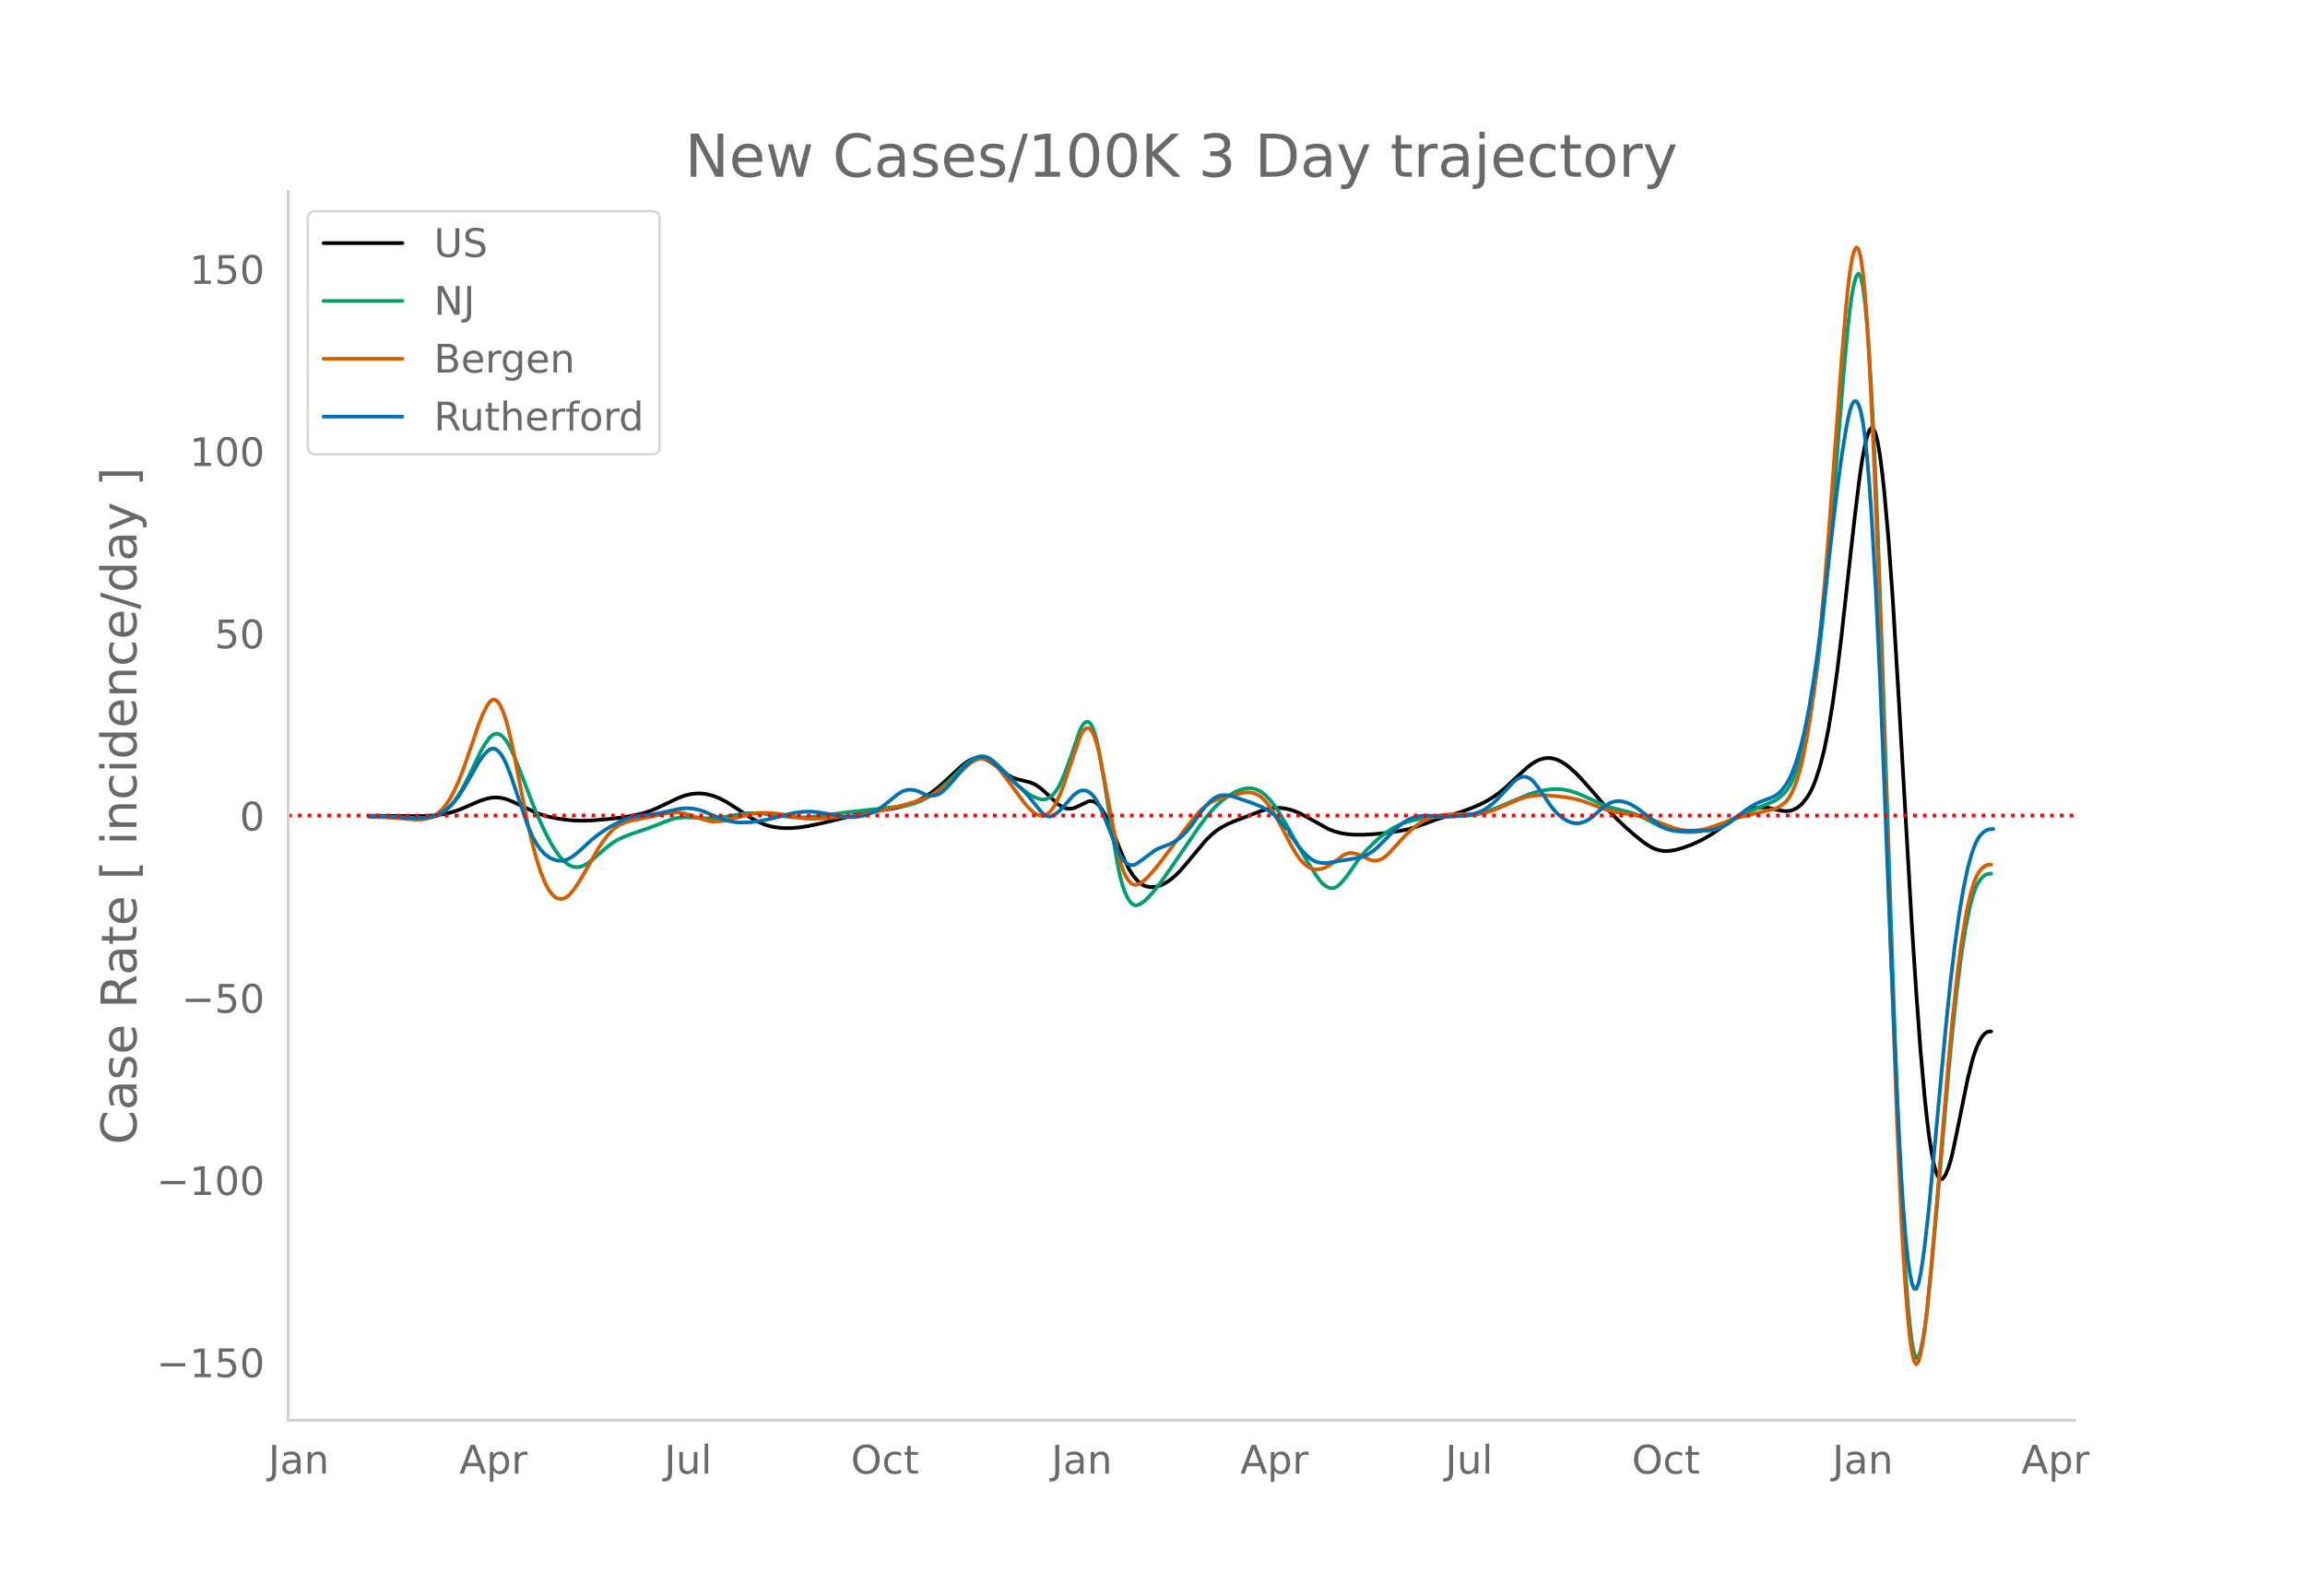 <svg height="864" viewBox="0 0 936 648" width="1248" xmlns="http://www.w3.org/2000/svg" xmlns:xlink="http://www.w3.org/1999/xlink"><defs><style>*{stroke-linecap:butt;stroke-linejoin:round}</style></defs><g id="figure_1"><path d="M0 648h936V0H0z" style="fill:#fff" id="patch_1"/><g id="axes_1"><path d="M117 576.72h725.4V77.76H117z" style="fill:none" id="patch_2"/><path clip-path="url(#p5ec16352ca)" d="m149.973 331.258 13.901.11 7.82.015 4.344-.228 3.476-.44 2.606-.54 2.607-.744 2.606-.95 5.213-2.271 2.607-1.104 2.606-.816 1.738-.352 1.738-.125 1.737.12 1.738.337 1.738.53 2.606 1.13 8.689 4.128 2.606.903 2.607.705 3.475.71 3.476.51 3.475.308 3.475.084 4.345-.178 6.082-.528 6.081-.716 4.345-.75 3.475-.868 2.607-.85 2.606-1.054 4.344-2.054 4.345-2.082 2.606-1.008 1.738-.487 1.738-.331 1.737-.167 1.738.006 1.738.18 1.737.349 1.738.514 2.607 1.066 2.606 1.377 3.475 2.2 6.951 4.553 2.607 1.38 2.606 1.065 2.607.747 2.606.435 2.607.197 2.607-.01 3.475-.27 3.475-.523 5.213-1.101 6.951-1.657 12.164-3.084 4.344-.552 5.213-.66 3.476-.704 2.606-.724 2.607-.922 2.606-1.169 2.607-1.439 2.606-1.762 2.607-2.06 2.606-2.324 6.951-6.448 1.738-1.306 1.738-1.041 1.737-.63 1.738-.179 1.738.268 1.737.702 1.738 1.125 6.95 5.194 1.739.877 1.737.576 5.213 1.288 1.738.754 1.738 1.107 1.737 1.418 2.607 2.391 3.475 3.25 1.738 1.072.869.356.869.23.869.097.868-.037.87-.17.868-.306 5.213-2.45.869-.17.869.067.869.322.869.579.868.834.87 1.084 1.737 2.794 1.738 3.531 1.737 4.24 2.607 6.575 1.738 4.007 1.737 3.494 1.738 2.778 1.738 2.06 1.737 1.415.87.495.868.354 1.738.322 1.737-.053 1.738-.391 1.738-.716 1.737-.992 1.738-1.256 1.738-1.513 1.738-1.747 2.606-3.016 7.82-9.368 2.606-2.513 1.738-1.394 1.738-1.153 2.606-1.413 2.607-1.144 11.295-4.32 2.606-.714 1.738-.317 1.738-.144 1.737.04 1.738.213 1.738.375 1.737.537 2.607 1.077 2.607 1.362 8.688 4.869 2.607 1.034 2.606.709 2.607.433 2.606.217 3.476.042 4.344-.21 5.213-.513 5.213-.722 3.475-.7 2.607-.733 4.344-1.508 5.213-1.904 4.344-1.35 5.213-1.573 4.345-1.57 3.475-1.481 2.607-1.318 2.606-1.559 2.607-1.855 2.606-2.153 3.476-3.258 5.213-4.82 1.737-1.34 1.738-1.123 1.738-.823 1.737-.501 1.738-.176 1.738.163 1.738.505 1.737.81 1.738 1.08 1.738 1.344 2.606 2.376 2.607 2.694 4.344 4.943 6.95 8.085 2.607 2.716 3.476 3.308 3.475 3.057 3.475 2.814 1.738 1.243 1.738 1.04 1.738.82 1.737.543 1.738.253 1.738-.015 1.737-.19 1.738-.344 2.607-.758 3.475-1.276 3.475-1.578 2.607-1.4 2.606-1.63 4.345-3.036 4.344-3.073 2.606-1.64 2.607-1.342 1.738-.691 1.737-.48 1.738-.258 1.738-.034 1.737.19 2.607.645 2.606.535 1.738.18 1.738-.123.869-.233 1.737-.816.87-.587.868-.726.869-.885 1.738-2.257.868-1.385.87-1.621.868-1.921.869-2.234 1.738-5.402 1.737-6.77 1.738-8.611 1.738-10.57L746 272.778l1.738-14.094 2.607-23.683 2.606-23.198 1.738-14.424.869-6.476.869-5.53.868-4.516.87-3.502.868-2.441.869-1.15.869.374.869 1.943.869 3.513.868 5.083.87 6.62.868 7.994 1.738 19.599 1.737 24.322 2.607 43.285 5.213 90.145 1.738 26.46 1.737 23.668 1.738 19.521.869 8.078.869 6.952.869 5.81.869 4.652.868 3.49.87 2.328.868 1.166.869.048.869-.852.869-1.53.868-2.168.87-2.804.868-3.44 1.738-8.355L799 438.223l1.738-7.007.869-2.894.869-2.486.868-2.083.87-1.7.868-1.337.869-.978.869-.618.869-.26.868-.04h0" style="fill:none;stroke:#000;stroke-linecap:round;stroke-width:1.5" id="line2d_1"/><path clip-path="url(#p5ec16352ca)" d="m149.973 331.503 6.95.1 5.214.292 7.82.502 2.606-.092 2.606-.378 1.738-.518 1.738-.774 1.737-1.1 1.738-1.496 1.738-1.898 1.737-2.331 1.738-2.798 2.607-4.928 2.606-5.424 2.607-5.455 1.737-3.01 1.738-2.423.869-.908.869-.61.869-.302.869.01.868.314.87.597.868.856.869 1.112.869 1.367.869 1.622 1.737 3.887 2.607 6.553 4.344 11.382 2.607 6.29 2.606 5.668 2.607 4.966 1.737 2.828 1.738 2.405 1.738 1.913 1.737 1.352.87.464.868.325.869.19.869.061.869-.066.869-.193.868-.321 1.738-.979 1.738-1.257 2.606-2.27 3.476-2.987 2.606-1.963 1.738-1.046 2.606-1.223 2.607-1.002 7.82-2.7 8.688-3.354 1.738-.44 1.737-.275 2.607-.16 2.607.096 5.213.314 2.606-.016 2.607-.22 3.475-.512 6.95-1.182 2.607-.204 2.607.02 2.606.213 12.164 1.496 3.476.084 3.475-.185 5.213-.655 8.689-1.162 14.77-1.652 7.82-.817 3.475-.626 2.607-.726 2.606-1.025 2.607-1.349 2.606-1.694 2.607-2.013 2.606-2.308 3.476-3.371 3.475-3.418 1.738-1.525 1.737-1.234 1.738-.785.869-.223.869-.106.869.02.869.161.868.302.87.443 1.737 1.255 1.738 1.545 1.737 1.781 3.476 3.802 2.606 2.472 2.607 2.139 2.606 1.814 1.738.914 1.738.636.869.203.868.073.87-.11.868-.303.869-.495.869-.687.869-.886.868-1.113.87-1.367.868-1.629 1.738-4.024 2.606-7.15 3.476-10.117.869-1.818.868-1.221.87-.625.868-.009.869.702.869 1.508.869 2.333.869 3.158.868 3.983 1.738 9.95 3.475 21.933 1.738 10.951.869 4.665.869 3.946.869 3.226.869 2.531.868 1.967.87 1.53.868 1.121.869.71.869.3.869-.086.868-.352 1.738-1.116 1.738-1.595 2.606-2.96 2.607-3.37 4.344-6.165 11.295-16.517 2.607-3.46 2.606-3.102 1.738-1.813 1.738-1.589 2.606-2.008 1.738-1.11 1.738-.922 1.737-.715 1.738-.5 1.738-.21 1.737.162 1.738.536 1.738.944 1.737 1.388 1.738 1.83 1.738 2.222 1.738 2.56 2.606 4.337 4.344 7.697 4.345 7.537 3.475 5.547 1.738 2.487.868 1.021.87.84.868.66.869.477.869.292.869.086.869-.14.868-.37.87-.6 1.737-1.781 1.738-2.153 2.606-3.709 1.738-2.516 1.738-2.23 1.737-1.939 3.476-3.382 2.606-2.26 2.607-1.967 2.606-1.64 1.738-.872 2.606-1.017 2.607-.788 3.475-.754 3.476-.494 3.475-.264 13.033-.615 2.606-.41 2.607-.603 2.606-.807 3.476-1.342 13.033-5.485 3.475-1.048 2.606-.57 2.607-.362 2.607-.114 2.606.18 2.607.514 2.606.816 2.607 1.085 8.688 3.943 2.607.89 2.606.685 5.213 1.295 2.607.86 2.606 1.144 4.345 2.286 2.606 1.32 2.607 1.049 2.606.747 2.607.422 3.475.223 2.607-.015 2.606-.24 2.607-.5 1.738-.524 2.606-1.033 3.475-1.635 5.214-2.517 6.081-2.636 8.689-3.663 1.738-1.174 1.737-1.58.87-.956.868-1.139.869-1.39.869-1.656 1.737-4.106.87-2.462.868-2.8 1.738-6.802 1.737-8.455 1.738-10.477 1.738-12.866 1.738-15.266 1.737-17.488 1.738-19.537L746 184.33l2.607-32.07 1.738-19.246.869-7.649.868-6.028.87-4.406.868-2.785.869-1.066.869 1.136.869 3.821.868 6.604.87 9.386.868 12.122.869 14.62.869 16.883 1.738 40.41 1.737 49.067 5.213 156.085 1.738 45.561 1.738 36.001.869 14.342.868 11.873.87 9.375.868 6.871.869 4.369.869 1.865.869-.546.868-2.495.87-3.981.868-5.375.869-6.77 1.738-16.988 2.606-28.781 4.344-50.561 1.738-17.981 1.738-16.182 1.738-13.7 1.737-11.053 1.738-8.561.869-3.402.869-2.82.869-2.236.868-1.68.87-1.257.868-.969.869-.706.869-.446.869-.183.868-.026h0" style="fill:none;stroke:#009e73;stroke-linecap:round;stroke-width:1.5" id="line2d_2"/><path clip-path="url(#p5ec16352ca)" d="m149.973 331.75 6.082.106 4.344.293 8.688.708 1.738-.046 1.738-.242 1.737-.443 1.738-.74 1.738-1.134 1.738-1.562 1.737-2.118 1.738-2.706 1.738-3.298 1.737-3.908 1.738-4.511 3.475-9.993 2.607-7.764 1.738-4.369 1.737-3.39.87-1.304.868-.907.869-.384.869.165.869.713.868 1.255.87 1.759.868 2.226.869 2.686.869 3.147 1.737 7.638 3.476 17.555 2.606 13.062 1.738 7.57 1.738 6.551 1.737 5.483 1.738 4.366.869 1.764.869 1.486.869 1.22.869.967.868.715.87.463.868.216.869-.013.869-.222.869-.426.868-.63.87-.835 1.737-2.198 1.738-2.588 1.737-2.893 6.082-10.7 1.738-2.64 1.738-2.304 1.737-1.95 1.738-1.539 1.738-1.116 1.737-.807 1.738-.613 2.607-.597 6.95-1.444 6.082-1.297 2.607-.323 1.738.011 1.737.198 1.738.358 2.607.82 4.344 1.488 1.737.475 1.738.284 1.738.067 2.606-.22 2.607-.536 9.557-2.472 2.607-.281 2.606-.06 3.476.183 3.475.428 3.476.695 4.344.812 2.606.287 2.607.045 3.475-.156 13.033-1.109 4.344-.758 6.95-1.477 7.82-1.917 5.214-1.456 3.475-1.233 2.607-1.17 2.606-1.444 2.607-1.792 2.606-2.122 2.607-2.39 4.344-4.163 1.738-1.48 1.737-1.087 1.738-.631.869-.142.869-.005.869.15.868.307.87.467 1.737 1.36 1.738 1.763 1.737 2.117 8.689 11.745 1.737 2.033 1.738 1.675.869.63.869.487.869.346.869.196.868-.002.87-.247.868-.5.869-.755.869-1.008.869-1.26.868-1.507 1.738-3.73 1.738-4.661 6.082-18.04.869-1.829.868-1.262.87-.697.868-.117.869.533.869 1.255.869 1.99.869 2.724.868 3.46 1.738 8.677 6.082 32.394.869 3.359.869 2.728.869 2.12.868 1.626.87 1.247.868.89.869.532.869.177.869-.16.868-.396 1.738-1.17 1.738-1.617 2.606-2.93 2.607-3.256 6.082-8.148 5.213-6.95 3.475-4.228 1.738-1.84 1.738-1.514 1.737-1.182 1.738-.902 1.738-.672 3.475-.93 6.082-1.458 1.738-.257 1.738.08 1.737.47 1.738.891.869.64 1.737 1.7 1.738 2.253 1.738 2.723 1.738 3.11 5.213 9.946 1.737 2.974 1.738 2.448 1.738 1.849 1.737 1.28.87.438.868.304.869.17.869.038 1.737-.242 1.738-.611 1.738-.972 2.606-1.84 2.607-1.948.869-.482.869-.338.868-.193.87-.05 1.737.277 1.738.565 1.737.798 1.738.903.869.32.869.188.869.058.868-.073.87-.208.868-.347.869-.488.869-.627 1.738-1.661 6.081-6.661 2.607-2.47 2.607-2.09 1.737-1.136 1.738-.928 1.738-.73 1.737-.544 2.607-.514 2.606-.265 3.476-.07 6.95-.032 2.607-.24 2.607-.507 2.606-.776 2.607-1.033 8.688-3.723 2.607-.768 2.606-.466 2.607-.197 2.606.028 4.345.343 4.344.565 3.475.679 2.607.736 3.475 1.232 5.213 1.965 2.607.806 2.606.549 9.558 1.582 2.606.74 3.476 1.241 7.82 2.901 2.606.669 1.737.28 2.607.138 2.606-.18 2.607-.49 2.607-.77 10.426-3.72 5.213-1.32 10.426-2.51 1.738-.804 1.737-1.222.87-.787.868-1.006.869-1.319.869-1.651.869-1.984.868-2.316.87-2.666.868-3.1.869-3.616 1.738-8.838 1.737-11.082 1.738-13.749 1.738-16.521 1.737-19.14 1.738-21.139 2.607-35.09 2.606-35.07 1.738-20.98.869-8.985.869-7.152.868-5.197.87-3.24.868-1.286.869.749.869 3.173.869 5.987.868 8.88.87 11.773.868 14.586 1.738 36.04 1.738 43.907 1.737 51.486 3.476 106.282 2.606 72.483 1.738 38.839.869 15.776.869 13.348.868 10.918.87 8.488.868 6.058.869 3.629.869 1.198.869-1.144.868-3.045.87-4.509.868-5.883.869-7.257 1.738-17.917 2.606-30.142 4.344-52.473 1.738-18.314 1.738-16.26 1.738-13.633 1.737-10.871.87-4.46.868-3.876.869-3.301.869-2.726.869-2.152.868-1.604.87-1.194.868-.917.869-.67.869-.422.869-.174.868-.025h0" style="fill:none;stroke:#d55e00;stroke-linecap:round;stroke-width:1.5" id="line2d_3"/><path clip-path="url(#p5ec16352ca)" d="m149.973 331.492 6.95.09 6.082.312 6.082.327 2.607-.041 2.606-.292 1.738-.394 1.738-.624 1.738-.876 1.737-1.21 1.738-1.564 1.738-1.925 1.737-2.312 1.738-2.698 3.475-5.992 2.607-4.63 1.738-2.547 1.737-1.9.87-.691.868-.439.869-.11.869.234.869.577.868.916.87 1.224.868 1.503.869 1.775 1.738 4.37 6.95 20.595 1.738 4.098 1.738 3.202 1.737 2.463 1.738 1.885 1.738 1.319 1.738.846 1.737.47 1.738.083.869-.123 1.737-.589 1.738-1.039 2.607-2.061 2.606-2.377 2.607-2.377 2.606-2.077 2.607-1.817 2.606-1.582 3.476-1.85 2.606-1.148 1.738-.539 2.607-.513 3.475-.406 3.475-.412 3.476-.679 6.95-1.525 2.607-.229 1.738.051 1.737.22 1.738.389 1.738.555 4.344 1.796 3.475 1.419 2.607.773 2.606.468 2.607.158 3.475-.14 3.476-.414 3.475-.66 4.344-1.096 5.214-1.338 2.606-.478 2.607-.288 2.606-.054 2.607.194 2.606.393 8.689 1.587 2.606.119 2.607-.17 2.606-.479 1.738-.514 1.738-.68 1.737-.859 1.738-1.094 1.738-1.336 5.213-4.197 1.738-1.091 1.737-.62 1.738-.158 1.738.238 1.737.616 2.607 1.206 1.738.378 1.737-.037.87-.196.868-.34.869-.485.869-.632 1.737-1.64 2.607-2.927 4.344-5.28 1.738-1.684 1.737-1.346 1.738-.887.869-.26.869-.134.869.006.869.161.868.319.87.476.868.634 1.738 1.64 6.082 6.068 5.213 4.72 1.737 1.97 5.214 6.396.868.864.87.621.868.36.869.095.869-.166.869-.416 1.737-1.304 1.738-1.709 4.344-4.966 1.738-1.327.869-.44.869-.245.868-.044.87.157.868.357.869.565.869.8.869 1.062.869 1.333.868 1.601 1.738 3.873 2.607 6.476 2.606 6.789.869 1.927.869 1.63.869 1.333.869 1.035.868.743.87.471.868.222.869-.024.869-.269 1.737-1.115 6.082-4.503 1.738-.942 1.738-.68 2.606-.994 1.738-.865 1.738-1.113 1.737-1.44 1.738-1.772 1.738-2.083 1.738-2.373 2.606-3.763 1.738-2.152 1.737-1.806 1.738-1.373.869-.49.869-.36.869-.229 1.737-.106 1.738.195 1.738.448 7.82 2.682 3.475 1.43 1.737.913 1.738 1.104 1.738 1.384 1.738 1.752 1.737 2.119.87 1.16 1.737 1.19v1.212l3.475 4.875 1.738 2.118 1.738 1.836 1.737 1.463 1.738 1 1.738.538 1.737.185 1.738-.06 3.475-.57 6.951-1.183 2.607-.463 1.737-.582 1.738-.837 1.738-1.127 1.737-1.429 2.607-2.577 5.213-5.335 1.738-1.45 1.737-1.224 1.738-.966 1.738-.702 1.738-.451 1.737-.252 1.738-.07 4.344.177 3.476.187 3.475-.065 3.475-.258 2.607-.373 2.606-.6 1.738-.6 1.738-.85 1.737-1.1 1.738-1.359 1.738-1.615 3.475-3.711 3.476-3.679.868-.712.87-.556.868-.398.869-.236.869-.052.869.156.869.368.868.58.87.791 1.737 2.115 2.606 3.746 2.607 3.906 1.738 2.166 1.737 1.76 1.738 1.38 1.738 1.022 1.737.664 1.738.28 1.738-.126 1.738-.532 1.737-.93 1.738-1.325 3.475-3.115 1.738-1.278 1.738-1.017 1.737-.593 1.738-.134 1.738.236 1.738.518 1.737.794 1.738 1.025 1.738 1.212 7.82 6.056 1.737.95 1.738.666 1.737.412 1.738.191 4.344-.013 8.689-.087 1.737-.252 1.738-.43 1.738-.658 1.737-.898 1.738-1.122 2.607-1.968 3.475-2.78 2.607-1.74 1.737-.962 1.738-.786 5.213-1.995 1.738-1.018.869-.718.868-.884 1.738-2.27.869-1.397.869-1.626.869-1.907 1.737-4.69 1.738-5.868 1.738-7.268 1.737-8.888 1.738-10.5 1.738-12.034 1.738-13.548 4.344-37.374L746 198.975l1.738-12.976 1.738-10.925.869-4.63.869-3.737.868-2.53.87-1.26.868.012.869 1.283.869 2.617.869 4.265.868 6.23.87 8.255.868 10.281.869 12.277 1.738 29.922 1.737 36.57 1.738 42.997 2.607 66.525 2.606 60.514 1.738 33.502.869 13.243.869 10.856.868 8.497.87 6.271.868 4.179.869 2.112.869.046.869-2.02.868-3.987.87-5.466.868-6.456 1.738-15.587 2.606-28.04 4.345-46.59 1.737-16.615 1.738-14.603 1.738-12.564 1.737-10.416 1.738-8.251.869-3.369.869-2.923.869-2.487.869-2.05.868-1.614.87-1.199.868-.887.869-.679.869-.492.869-.305 1.737-.13h0" style="fill:none;stroke:#0072b2;stroke-linecap:round;stroke-width:1.5" id="line2d_4"/><path clip-path="url(#p5ec16352ca)" d="M117 331.163h725.4" style="fill:none;stroke:red;stroke-dasharray:1.5,2.475;stroke-dashoffset:0;stroke-width:1.5" id="line2d_5"/><path d="M117 576.72V77.76" style="fill:none;stroke:#d3d3d3;stroke-linecap:square;stroke-linejoin:miter;stroke-width:1.25" id="patch_3"/><path d="M117 576.72h725.4" style="fill:none;stroke:#d3d3d3;stroke-linecap:square;stroke-linejoin:miter;stroke-width:1.25" id="patch_4"/><g id="matplotlib.axis_1"><g id="xtick_1"><g style="fill:#696969" transform="matrix(.16 0 0 -.16 108.968 598.378)" id="text_1"><defs><path d="M9.813 72.906h9.859V5.078q0-13.187-5-19.14-5-5.954-16.094-5.954h-3.75v8.297h3.078q6.531 0 9.219 3.672Q9.813-4.39 9.813 5.078z" id="DejaVuSans-74"/><path d="M34.281 27.484q-10.89 0-15.093-2.484-4.204-2.484-4.204-8.5 0-4.781 3.157-7.594 3.156-2.797 8.562-2.797 7.485 0 12 5.297 4.516 5.297 4.516 14.078v2zm17.922 3.72V0H43.22v8.297Q40.14 3.328 35.547.953q-4.594-2.375-11.234-2.375-8.391 0-13.36 4.719Q6 8.016 6 15.922q0 9.219 6.172 13.906 6.187 4.688 18.437 4.688h12.61v.89q0 6.203-4.078 9.594-4.078 3.39-11.453 3.39-4.688 0-9.141-1.124-4.438-1.125-8.531-3.375v8.312q4.921 1.906 9.562 2.844 4.64.953 9.031.953 11.875 0 17.735-6.156 5.86-6.14 5.86-18.64z" id="DejaVuSans-97"/><path d="M54.89 33.016V0h-8.984v32.719q0 7.765-3.031 11.61-3.031 3.858-9.078 3.858-7.281 0-11.484-4.64-4.204-4.625-4.204-12.64V0H9.08v54.688h9.03v-8.5q3.235 4.937 7.594 7.374Q30.078 56 35.797 56q9.422 0 14.25-5.828 4.844-5.828 4.844-17.156z" id="DejaVuSans-110"/></defs><use xlink:href="#DejaVuSans-74"/><use x="29.492" xlink:href="#DejaVuSans-97"/><use x="90.771" xlink:href="#DejaVuSans-110"/></g></g><g id="xtick_2"><g style="fill:#696969" transform="matrix(.16 0 0 -.16 186.526 598.378)" id="text_2"><defs><path d="M34.188 63.188 20.797 26.906h26.812zm-5.579 9.718h11.188L67.578 0h-10.25l-6.64 18.703h-32.86L11.188 0H.78z" id="DejaVuSans-65"/><path d="M18.11 8.203v-29H9.077v75.484h9.031v-8.296q2.844 4.875 7.157 7.234Q29.594 56 35.594 56q9.968 0 16.187-7.906 6.235-7.907 6.235-20.797T51.78 6.484q-6.218-7.906-16.187-7.906-6 0-10.328 2.375-4.313 2.375-7.157 7.25zm30.578 19.094q0 9.906-4.079 15.547-4.078 5.64-11.203 5.64-7.14 0-11.218-5.64-4.079-5.64-4.079-15.547 0-9.906 4.078-15.547 4.079-5.64 11.22-5.64 7.124 0 11.202 5.64t4.078 15.547z" id="DejaVuSans-112"/><path d="M41.11 46.297q-1.516.875-3.297 1.281Q36.03 48 33.89 48q-7.625 0-11.703-4.953-4.079-4.953-4.079-14.234V0H9.08v54.688h9.03v-8.5q2.844 4.984 7.375 7.39Q30.031 56 36.531 56q.922 0 2.047-.125 1.125-.11 2.484-.36z" id="DejaVuSans-114"/></defs><use xlink:href="#DejaVuSans-65"/><use x="68.408" xlink:href="#DejaVuSans-112"/><use x="131.885" xlink:href="#DejaVuSans-114"/></g></g><g id="xtick_3"><g style="fill:#696969" transform="matrix(.16 0 0 -.16 269.778 598.378)" id="text_3"><defs><path d="M8.5 21.578v33.11h8.984V21.922q0-7.766 3.016-11.656 3.031-3.875 9.094-3.875 7.265 0 11.484 4.64 4.234 4.64 4.234 12.656v31h8.985V0h-8.984v8.406Q42.047 3.422 37.718 1q-4.313-2.422-10.032-2.422-9.421 0-14.312 5.86Q8.5 10.296 8.5 21.578zM31.11 56z" id="DejaVuSans-117"/><path d="M9.422 75.984h8.984V0H9.422z" id="DejaVuSans-108"/></defs><use xlink:href="#DejaVuSans-74"/><use x="29.492" xlink:href="#DejaVuSans-117"/><use x="92.871" xlink:href="#DejaVuSans-108"/></g></g><g id="xtick_4"><g style="fill:#696969" transform="matrix(.16 0 0 -.16 345.532 598.378)" id="text_4"><defs><path d="M39.406 66.219q-10.75 0-17.078-8.016-6.312-8-6.312-21.828 0-13.766 6.312-21.781 6.328-8 17.078-8 10.735 0 17.016 8 6.281 8.015 6.281 21.781 0 13.828-6.281 21.828-6.281 8.016-17.016 8.016zm0 8q15.328 0 24.5-10.281 9.188-10.282 9.188-27.563 0-17.234-9.188-27.516-9.172-10.28-24.5-10.28-15.375 0-24.593 10.25-9.204 10.265-9.204 27.546t9.204 27.563q9.218 10.28 24.593 10.28z" id="DejaVuSans-79"/><path d="M48.781 52.594v-8.407q-3.812 2.11-7.64 3.157-3.828 1.047-7.735 1.047-8.75 0-13.593-5.547-4.829-5.532-4.829-15.547 0-10.016 4.829-15.563 4.843-5.53 13.593-5.53 3.907 0 7.735 1.046 3.828 1.047 7.64 3.156V2.094Q45.016.344 40.984-.531q-4.015-.89-8.562-.89-12.36 0-19.64 7.765-7.266 7.765-7.266 20.953 0 13.375 7.343 21.031Q20.22 56 33.016 56q4.14 0 8.093-.86 3.953-.843 7.672-2.546z" id="DejaVuSans-99"/><path d="M18.313 70.219V54.688h18.5v-6.985h-18.5V18.016q0-6.688 1.828-8.594 1.828-1.906 7.453-1.906h9.218V0h-9.218q-10.407 0-14.36 3.875-3.953 3.89-3.953 14.14v29.688H2.687v6.984h6.594V70.22z" id="DejaVuSans-116"/></defs><use xlink:href="#DejaVuSans-79"/><use x="78.711" xlink:href="#DejaVuSans-99"/><use x="133.691" xlink:href="#DejaVuSans-116"/></g></g><g id="xtick_5"><g style="fill:#696969" transform="matrix(.16 0 0 -.16 426.966 598.378)" id="text_5"><use xlink:href="#DejaVuSans-74"/><use x="29.492" xlink:href="#DejaVuSans-97"/><use x="90.771" xlink:href="#DejaVuSans-110"/></g></g><g id="xtick_6"><g style="fill:#696969" transform="matrix(.16 0 0 -.16 503.655 598.378)" id="text_6"><use xlink:href="#DejaVuSans-65"/><use x="68.408" xlink:href="#DejaVuSans-112"/><use x="131.885" xlink:href="#DejaVuSans-114"/></g></g><g id="xtick_7"><g style="fill:#696969" transform="matrix(.16 0 0 -.16 586.907 598.378)" id="text_7"><use xlink:href="#DejaVuSans-74"/><use x="29.492" xlink:href="#DejaVuSans-117"/><use x="92.871" xlink:href="#DejaVuSans-108"/></g></g><g id="xtick_8"><g style="fill:#696969" transform="matrix(.16 0 0 -.16 662.661 598.378)" id="text_8"><use xlink:href="#DejaVuSans-79"/><use x="78.711" xlink:href="#DejaVuSans-99"/><use x="133.691" xlink:href="#DejaVuSans-116"/></g></g><g id="xtick_9"><g style="fill:#696969" transform="matrix(.16 0 0 -.16 744.095 598.378)" id="text_9"><use xlink:href="#DejaVuSans-74"/><use x="29.492" xlink:href="#DejaVuSans-97"/><use x="90.771" xlink:href="#DejaVuSans-110"/></g></g><g id="xtick_10"><g style="fill:#696969" transform="matrix(.16 0 0 -.16 820.784 598.378)" id="text_10"><use xlink:href="#DejaVuSans-65"/><use x="68.408" xlink:href="#DejaVuSans-112"/><use x="131.885" xlink:href="#DejaVuSans-114"/></g></g></g><g id="matplotlib.axis_2"><g id="ytick_1"><g style="fill:#696969" transform="matrix(.16 0 0 -.16 63.553 559.225)" id="text_11"><defs><path d="M10.594 35.5h62.593v-8.297H10.594z" id="DejaVuSans-8722"/><path d="M12.406 8.297h16.11v55.625l-17.532-3.516v8.985l17.438 3.515h9.86V8.296H54.39V0H12.406z" id="DejaVuSans-49"/><path d="M10.797 72.906h38.719v-8.312H19.828v-17.86q2.14.735 4.281 1.094 2.157.36 4.313.36 12.203 0 19.328-6.688 7.14-6.688 7.14-18.11 0-11.765-7.328-18.296-7.328-6.516-20.656-6.516-4.593 0-9.36.781-4.75.782-9.827 2.344v9.922q4.39-2.39 9.078-3.563 4.687-1.171 9.906-1.171 8.453 0 13.375 4.437 4.938 4.438 4.938 12.063 0 7.609-4.938 12.047-4.922 4.453-13.375 4.453-3.953 0-7.89-.875-3.922-.875-8.016-2.735z" id="DejaVuSans-53"/><path d="M31.781 66.406q-7.61 0-11.453-7.5Q16.5 51.422 16.5 36.375q0-14.984 3.828-22.484 3.844-7.5 11.453-7.5 7.672 0 11.5 7.5 3.844 7.5 3.844 22.484 0 15.047-3.844 22.531-3.828 7.5-11.5 7.5zm0 7.813q12.266 0 18.735-9.703 6.468-9.688 6.468-28.141 0-18.406-6.468-28.11-6.47-9.687-18.735-9.687-12.25 0-18.718 9.688-6.47 9.703-6.47 28.109 0 18.453 6.47 28.14Q19.53 74.22 31.78 74.22z" id="DejaVuSans-48"/></defs><use xlink:href="#DejaVuSans-8722"/><use x="83.789" xlink:href="#DejaVuSans-49"/><use x="147.412" xlink:href="#DejaVuSans-53"/><use x="211.035" xlink:href="#DejaVuSans-48"/></g></g><g id="ytick_2"><g style="fill:#696969" transform="matrix(.16 0 0 -.16 63.553 485.23)" id="text_12"><use xlink:href="#DejaVuSans-8722"/><use x="83.789" xlink:href="#DejaVuSans-49"/><use x="147.412" xlink:href="#DejaVuSans-48"/><use x="211.035" xlink:href="#DejaVuSans-48"/></g></g><g id="ytick_3"><g style="fill:#696969" transform="matrix(.16 0 0 -.16 73.733 411.236)" id="text_13"><use xlink:href="#DejaVuSans-8722"/><use x="83.789" xlink:href="#DejaVuSans-53"/><use x="147.412" xlink:href="#DejaVuSans-48"/></g></g><g id="ytick_4"><use xlink:href="#DejaVuSans-48" style="fill:#696969" transform="matrix(.16 0 0 -.16 97.32 337.241)" id="text_14"/></g><g id="ytick_5"><g style="fill:#696969" transform="matrix(.16 0 0 -.16 87.14 263.247)" id="text_15"><use xlink:href="#DejaVuSans-53"/><use x="63.623" xlink:href="#DejaVuSans-48"/></g></g><g id="ytick_6"><g style="fill:#696969" transform="matrix(.16 0 0 -.16 76.96 189.252)" id="text_16"><use xlink:href="#DejaVuSans-49"/><use x="63.623" xlink:href="#DejaVuSans-48"/><use x="127.246" xlink:href="#DejaVuSans-48"/></g></g><g id="ytick_7"><g style="fill:#696969" transform="matrix(.16 0 0 -.16 76.96 115.258)" id="text_17"><use xlink:href="#DejaVuSans-49"/><use x="63.623" xlink:href="#DejaVuSans-53"/><use x="127.246" xlink:href="#DejaVuSans-48"/></g></g><g style="fill:#696969" transform="matrix(0 -.2 -.2 0 55.393 464.8)" id="text_18"><defs><path d="M64.406 67.281v-10.39q-4.984 4.64-10.625 6.922-5.64 2.296-11.984 2.296-12.5 0-19.14-7.64-6.641-7.64-6.641-22.094 0-14.406 6.64-22.047 6.64-7.64 19.14-7.64 6.345 0 11.985 2.296 5.64 2.297 10.625 6.938V5.609Q59.234 2.094 53.437.33q-5.78-1.75-12.218-1.75-16.563 0-26.094 10.124-9.516 10.14-9.516 27.672 0 17.578 9.516 27.703 9.531 10.14 26.094 10.14 6.531 0 12.312-1.734 5.797-1.734 10.875-5.203z" id="DejaVuSans-67"/><path d="M44.281 53.078v-8.5q-3.797 1.953-7.906 2.922-4.094.984-8.5.984-6.688 0-10.031-2.047-3.344-2.046-3.344-6.156 0-3.125 2.39-4.906 2.391-1.781 9.626-3.39l3.078-.688q9.562-2.047 13.593-5.781 4.032-3.735 4.032-10.422 0-7.625-6.032-12.078-6.03-4.438-16.578-4.438-4.39 0-9.156.86Q10.688.296 5.422 2v9.281q4.984-2.594 9.812-3.89 4.829-1.282 9.579-1.282 6.343 0 9.75 2.172 3.421 2.172 3.421 6.125 0 3.656-2.468 5.61-2.453 1.953-10.813 3.765l-3.125.735q-8.344 1.75-12.062 5.39-3.704 3.64-3.704 9.985 0 7.718 5.47 11.906Q16.75 56 26.811 56q4.97 0 9.36-.734 4.406-.72 8.11-2.188z" id="DejaVuSans-115"/><path d="M56.203 29.594v-4.39H14.891q.593-9.282 5.593-14.142 5-4.859 13.938-4.859 5.172 0 10.031 1.266 4.86 1.265 9.656 3.812v-8.5Q49.266.734 44.187-.344 39.11-1.422 33.892-1.422q-13.094 0-20.735 7.61-7.64 7.625-7.64 20.625 0 13.421 7.25 21.296Q20.016 56 32.328 56q11.031 0 17.453-7.11 6.422-7.093 6.422-19.296zm-8.984 2.64q-.094 7.36-4.125 11.75-4.032 4.407-10.672 4.407-7.516 0-12.031-4.25-4.516-4.25-5.203-11.97z" id="DejaVuSans-101"/><path d="M44.39 34.188q3.172-1.079 6.172-4.594 3-3.516 6.032-9.672L66.609 0H56l-9.313 18.703q-3.624 7.328-7.015 9.719-3.39 2.39-9.25 2.39h-10.75V0h-9.86v72.906h22.266q12.5 0 18.656-5.234 6.157-5.219 6.157-15.766 0-6.89-3.203-11.437-3.204-4.532-9.297-6.282zM19.673 64.797V38.922h12.406q7.125 0 10.766 3.297 3.64 3.297 3.64 9.687 0 6.39-3.64 9.64-3.64 3.25-10.766 3.25z" id="DejaVuSans-82"/><path d="M8.594 75.984h20.703V69H17.578V-6.203h11.719v-6.984H8.594z" id="DejaVuSans-91"/><path d="M9.422 54.688h8.984V0H9.422zm0 21.296h8.984v-11.39H9.422z" id="DejaVuSans-105"/><path d="M45.406 46.39v29.594h8.985V0h-8.985v8.203Q42.578 3.328 38.25.953q-4.313-2.375-10.375-2.375-9.906 0-16.14 7.906-6.22 7.922-6.22 20.813 0 12.89 6.22 20.797Q17.968 56 27.874 56q6.063 0 10.375-2.375 4.328-2.36 7.156-7.234zm-30.61-19.093q0-9.906 4.079-15.547 4.078-5.64 11.203-5.64 7.125 0 11.219 5.64 4.11 5.64 4.11 15.547 0 9.906-4.11 15.547-4.094 5.64-11.219 5.64-7.125 0-11.203-5.64-4.078-5.64-4.078-15.547z" id="DejaVuSans-100"/><path d="M25.39 72.906h8.297L8.297-9.28H0z" id="DejaVuSans-47"/><path d="M32.172-5.078q-3.797-9.766-7.422-12.735-3.61-2.984-9.656-2.984H7.906v7.516h5.282q3.703 0 5.75 1.765Q21-9.766 23.483-3.219l1.61 4.094-22.11 53.813H12.5l17.094-42.766 17.093 42.766h9.516z" id="DejaVuSans-121"/><path d="M30.422 75.984v-89.171H9.719v6.984H21.39V69H9.719v6.984z" id="DejaVuSans-93"/></defs><use xlink:href="#DejaVuSans-67"/><use x="69.824" xlink:href="#DejaVuSans-97"/><use x="131.104" xlink:href="#DejaVuSans-115"/><use x="183.203" xlink:href="#DejaVuSans-101"/><use x="244.727" xlink:href="#DejaVuSans-32"/><use x="276.514" xlink:href="#DejaVuSans-82"/><use x="343.746" xlink:href="#DejaVuSans-97"/><use x="405.025" xlink:href="#DejaVuSans-116"/><use x="444.234" xlink:href="#DejaVuSans-101"/><use x="505.758" xlink:href="#DejaVuSans-32"/><use x="537.545" xlink:href="#DejaVuSans-91"/><use x="576.559" xlink:href="#DejaVuSans-32"/><use x="608.346" xlink:href="#DejaVuSans-105"/><use x="636.129" xlink:href="#DejaVuSans-110"/><use x="699.508" xlink:href="#DejaVuSans-99"/><use x="754.488" xlink:href="#DejaVuSans-105"/><use x="782.271" xlink:href="#DejaVuSans-100"/><use x="845.748" xlink:href="#DejaVuSans-101"/><use x="907.271" xlink:href="#DejaVuSans-110"/><use x="970.65" xlink:href="#DejaVuSans-99"/><use x="1025.631" xlink:href="#DejaVuSans-101"/><use x="1087.154" xlink:href="#DejaVuSans-47"/><use x="1120.846" xlink:href="#DejaVuSans-100"/><use x="1184.322" xlink:href="#DejaVuSans-97"/><use x="1245.602" xlink:href="#DejaVuSans-121"/><use x="1304.781" xlink:href="#DejaVuSans-32"/><use x="1336.568" xlink:href="#DejaVuSans-93"/></g></g><g style="fill:#696969" transform="matrix(.24 0 0 -.24 278.113 71.76)" id="text_19"><defs><path d="M9.813 72.906h13.28l32.329-60.984v60.984h9.562V0h-13.28L19.39 60.984V0H9.813z" id="DejaVuSans-78"/><path d="M4.203 54.688h8.985l11.234-42.672 11.172 42.672h10.593l11.235-42.672 11.187 42.672h8.985L63.28 0H52.688L40.922 44.828 29.109 0H18.5z" id="DejaVuSans-119"/><path d="M9.813 72.906h9.859V42.094L52.39 72.906h12.703L28.906 38.922 67.672 0H54.688L19.672 35.11V0h-9.86z" id="DejaVuSans-75"/><path d="M40.578 39.313Q47.656 37.797 51.625 33q3.984-4.781 3.984-11.813 0-10.78-7.422-16.703-7.421-5.906-21.093-5.906-4.578 0-9.438.906-4.86.907-10.031 2.72v9.515q4.094-2.39 8.969-3.61 4.89-1.218 10.218-1.218 9.266 0 14.125 3.656 4.86 3.656 4.86 10.64 0 6.454-4.516 10.079-4.515 3.64-12.562 3.64h-8.5v8.11h8.89q7.266 0 11.125 2.906 3.86 2.906 3.86 8.375 0 5.61-3.985 8.61-3.968 3.015-11.39 3.015-4.063 0-8.703-.89-4.641-.876-10.203-2.72v8.782q5.624 1.562 10.53 2.344 4.907.78 9.25.78 11.235 0 17.766-5.109 6.547-5.093 6.547-13.78 0-6.063-3.468-10.235-3.47-4.172-9.86-5.782z" id="DejaVuSans-51"/><path d="M19.672 64.797V8.109h11.922q15.093 0 22.093 6.829 7 6.843 7 21.593 0 14.64-7 21.453-7 6.813-22.093 6.813zm-9.86 8.11h20.266q21.188 0 31.094-8.813 9.922-8.813 9.922-27.563 0-18.86-9.969-27.703Q51.172 0 30.078 0H9.813z" id="DejaVuSans-68"/><path d="M9.422 54.688h8.984V-.984q0-10.438-3.984-15.125-3.969-4.688-12.813-4.688h-3.421v7.61H.594q5.125 0 6.968 2.374 1.86 2.36 1.86 9.829zm0 21.296h8.984v-11.39H9.422z" id="DejaVuSans-106"/><path d="M30.61 48.39q-7.22 0-11.422-5.64-4.204-5.64-4.204-15.453 0-9.813 4.172-15.453 4.188-5.64 11.453-5.64 7.188 0 11.375 5.655 4.203 5.672 4.203 15.438 0 9.719-4.203 15.406-4.187 5.688-11.375 5.688zm0 7.61q11.718 0 18.406-7.625 6.703-7.61 6.703-21.078 0-13.422-6.703-21.078-6.688-7.64-18.407-7.64-11.765 0-18.437 7.64-6.656 7.656-6.656 21.078 0 13.469 6.656 21.078Q18.844 56 30.609 56z" id="DejaVuSans-111"/></defs><use xlink:href="#DejaVuSans-78"/><use x="74.805" xlink:href="#DejaVuSans-101"/><use x="136.328" xlink:href="#DejaVuSans-119"/><use x="218.115" xlink:href="#DejaVuSans-32"/><use x="249.902" xlink:href="#DejaVuSans-67"/><use x="319.727" xlink:href="#DejaVuSans-97"/><use x="381.006" xlink:href="#DejaVuSans-115"/><use x="433.105" xlink:href="#DejaVuSans-101"/><use x="494.629" xlink:href="#DejaVuSans-115"/><use x="546.729" xlink:href="#DejaVuSans-47"/><use x="580.42" xlink:href="#DejaVuSans-49"/><use x="644.043" xlink:href="#DejaVuSans-48"/><use x="707.666" xlink:href="#DejaVuSans-48"/><use x="771.289" xlink:href="#DejaVuSans-75"/><use x="836.865" xlink:href="#DejaVuSans-32"/><use x="868.652" xlink:href="#DejaVuSans-51"/><use x="932.275" xlink:href="#DejaVuSans-32"/><use x="964.063" xlink:href="#DejaVuSans-68"/><use x="1041.064" xlink:href="#DejaVuSans-97"/><use x="1102.344" xlink:href="#DejaVuSans-121"/><use x="1161.523" xlink:href="#DejaVuSans-32"/><use x="1193.311" xlink:href="#DejaVuSans-116"/><use x="1232.52" xlink:href="#DejaVuSans-114"/><use x="1273.633" xlink:href="#DejaVuSans-97"/><use x="1334.912" xlink:href="#DejaVuSans-106"/><use x="1362.695" xlink:href="#DejaVuSans-101"/><use x="1424.219" xlink:href="#DejaVuSans-99"/><use x="1479.199" xlink:href="#DejaVuSans-116"/><use x="1518.408" xlink:href="#DejaVuSans-111"/><use x="1579.59" xlink:href="#DejaVuSans-114"/><use x="1620.703" xlink:href="#DejaVuSans-121"/></g><g id="legend_1"><path d="M128.2 184.5h136.45q3.2 0 3.2-3.2V88.96q0-3.2-3.2-3.2H128.2q-3.2 0-3.2 3.2v92.34q0 3.2 3.2 3.2z" style="fill:none;opacity:.8;stroke:#ccc;stroke-linejoin:miter" id="patch_5"/><path d="M131.4 98.718h32" style="fill:none;stroke:#000;stroke-linecap:round;stroke-width:1.5" id="line2d_6"/><g style="fill:#696969" transform="matrix(.16 0 0 -.16 176.2 104.317)" id="text_20"><defs><path d="M8.688 72.906h9.921V28.61q0-11.718 4.235-16.875 4.25-5.14 13.781-5.14 9.469 0 13.719 5.14 4.25 5.157 4.25 16.875v44.297H64.5V27.391q0-14.25-7.063-21.532-7.046-7.28-20.812-7.28-13.828 0-20.89 7.28-7.047 7.282-7.047 21.532z" id="DejaVuSans-85"/><path d="M53.516 70.516V60.89q-5.61 2.687-10.594 4-4.984 1.328-9.625 1.328-8.047 0-12.422-3.125t-4.375-8.89q0-4.845 2.906-7.313 2.907-2.453 11.016-3.97l5.953-1.218q11.031-2.11 16.281-7.406 5.25-5.297 5.25-14.172 0-10.61-7.11-16.078-7.093-5.469-20.812-5.469-5.172 0-11.015 1.172Q13.14.922 6.89 3.219v10.156q6-3.36 11.765-5.078 5.766-1.703 11.328-1.703 8.438 0 13.032 3.312 4.593 3.328 4.593 9.485 0 5.359-3.297 8.39-3.296 3.032-10.812 4.547L27.484 33.5q-11.03 2.188-15.968 6.875-4.922 4.688-4.922 13.047 0 9.672 6.812 15.234 6.813 5.563 18.766 5.563 5.14 0 10.453-.938 5.328-.922 10.89-2.765z" id="DejaVuSans-83"/></defs><use xlink:href="#DejaVuSans-85"/><use x="73.193" xlink:href="#DejaVuSans-83"/></g><path d="M131.4 122.203h32" style="fill:none;stroke:#009e73;stroke-linecap:round;stroke-width:1.5" id="line2d_8"/><g style="fill:#696969" transform="matrix(.16 0 0 -.16 176.2 127.802)" id="text_21"><use xlink:href="#DejaVuSans-78"/><use x="74.805" xlink:href="#DejaVuSans-74"/></g><path d="M131.4 145.688h32" style="fill:none;stroke:#d55e00;stroke-linecap:round;stroke-width:1.5" id="line2d_10"/><g style="fill:#696969" transform="matrix(.16 0 0 -.16 176.2 151.287)" id="text_22"><defs><path d="M19.672 34.813V8.108H35.5q7.953 0 11.781 3.297 3.844 3.297 3.844 10.078 0 6.844-3.844 10.078-3.828 3.25-11.781 3.25zm0 29.984V42.828h14.61q7.218 0 10.75 2.703 3.546 2.719 3.546 8.282 0 5.515-3.547 8.25-3.531 2.734-10.75 2.734zm-9.86 8.11h25.204q11.28 0 17.375-4.688Q58.5 63.53 58.5 54.89q0-6.703-3.125-10.657-3.125-3.953-9.188-4.922 7.282-1.562 11.313-6.53 4.031-4.954 4.031-12.376 0-9.765-6.64-15.093Q48.25 0 35.984 0H9.812z" id="DejaVuSans-66"/><path d="M45.406 27.984q0 9.766-4.031 15.125-4.016 5.375-11.297 5.375-7.219 0-11.25-5.375-4.031-5.359-4.031-15.125 0-9.718 4.031-15.093t11.25-5.375q7.281 0 11.297 5.375 4.031 5.375 4.031 15.093zm8.985-21.203q0-13.953-6.203-20.765Q42-20.797 29.203-20.797q-4.734 0-8.937.703-4.203.703-8.157 2.172v8.735q3.954-2.141 7.813-3.157 3.86-1.031 7.86-1.031 8.843 0 13.234 4.61 4.39 4.609 4.39 13.937v4.453q-2.781-4.844-7.125-7.234Q33.938 0 27.875 0 17.828 0 11.672 7.656q-6.156 7.672-6.156 20.328 0 12.688 6.156 20.344Q17.828 56 27.875 56q6.063 0 10.406-2.39 4.344-2.391 7.125-7.22v8.297h8.985z" id="DejaVuSans-103"/></defs><use xlink:href="#DejaVuSans-66"/><use x="68.604" xlink:href="#DejaVuSans-101"/><use x="130.127" xlink:href="#DejaVuSans-114"/><use x="169.49" xlink:href="#DejaVuSans-103"/><use x="232.967" xlink:href="#DejaVuSans-101"/><use x="294.49" xlink:href="#DejaVuSans-110"/></g><path d="M131.4 169.173h32" style="fill:none;stroke:#0072b2;stroke-linecap:round;stroke-width:1.5" id="line2d_12"/><g style="fill:#696969" transform="matrix(.16 0 0 -.16 176.2 174.773)" id="text_23"><defs><path d="M54.89 33.016V0h-8.984v32.719q0 7.765-3.031 11.61-3.031 3.858-9.078 3.858-7.281 0-11.484-4.64-4.204-4.625-4.204-12.64V0H9.08v75.984h9.03V46.188q3.235 4.937 7.594 7.374Q30.078 56 35.797 56q9.422 0 14.25-5.828 4.844-5.828 4.844-17.156z" id="DejaVuSans-104"/><path d="M37.11 75.984V68.5h-8.594q-4.828 0-6.72-1.953-1.874-1.953-1.874-7.031v-4.828h14.797v-6.985H19.922V0H10.89v47.703H2.297v6.984h8.594V58.5q0 9.125 4.25 13.297 4.25 4.187 13.468 4.187z" id="DejaVuSans-102"/></defs><use xlink:href="#DejaVuSans-82"/><use x="64.982" xlink:href="#DejaVuSans-117"/><use x="128.361" xlink:href="#DejaVuSans-116"/><use x="167.57" xlink:href="#DejaVuSans-104"/><use x="230.949" xlink:href="#DejaVuSans-101"/><use x="292.473" xlink:href="#DejaVuSans-114"/><use x="333.586" xlink:href="#DejaVuSans-102"/><use x="368.791" xlink:href="#DejaVuSans-111"/><use x="429.973" xlink:href="#DejaVuSans-114"/><use x="469.336" xlink:href="#DejaVuSans-100"/></g></g></g></g><defs><clipPath id="p5ec16352ca"><path d="M117 77.76h725.4v498.96H117z"/></clipPath></defs></svg>